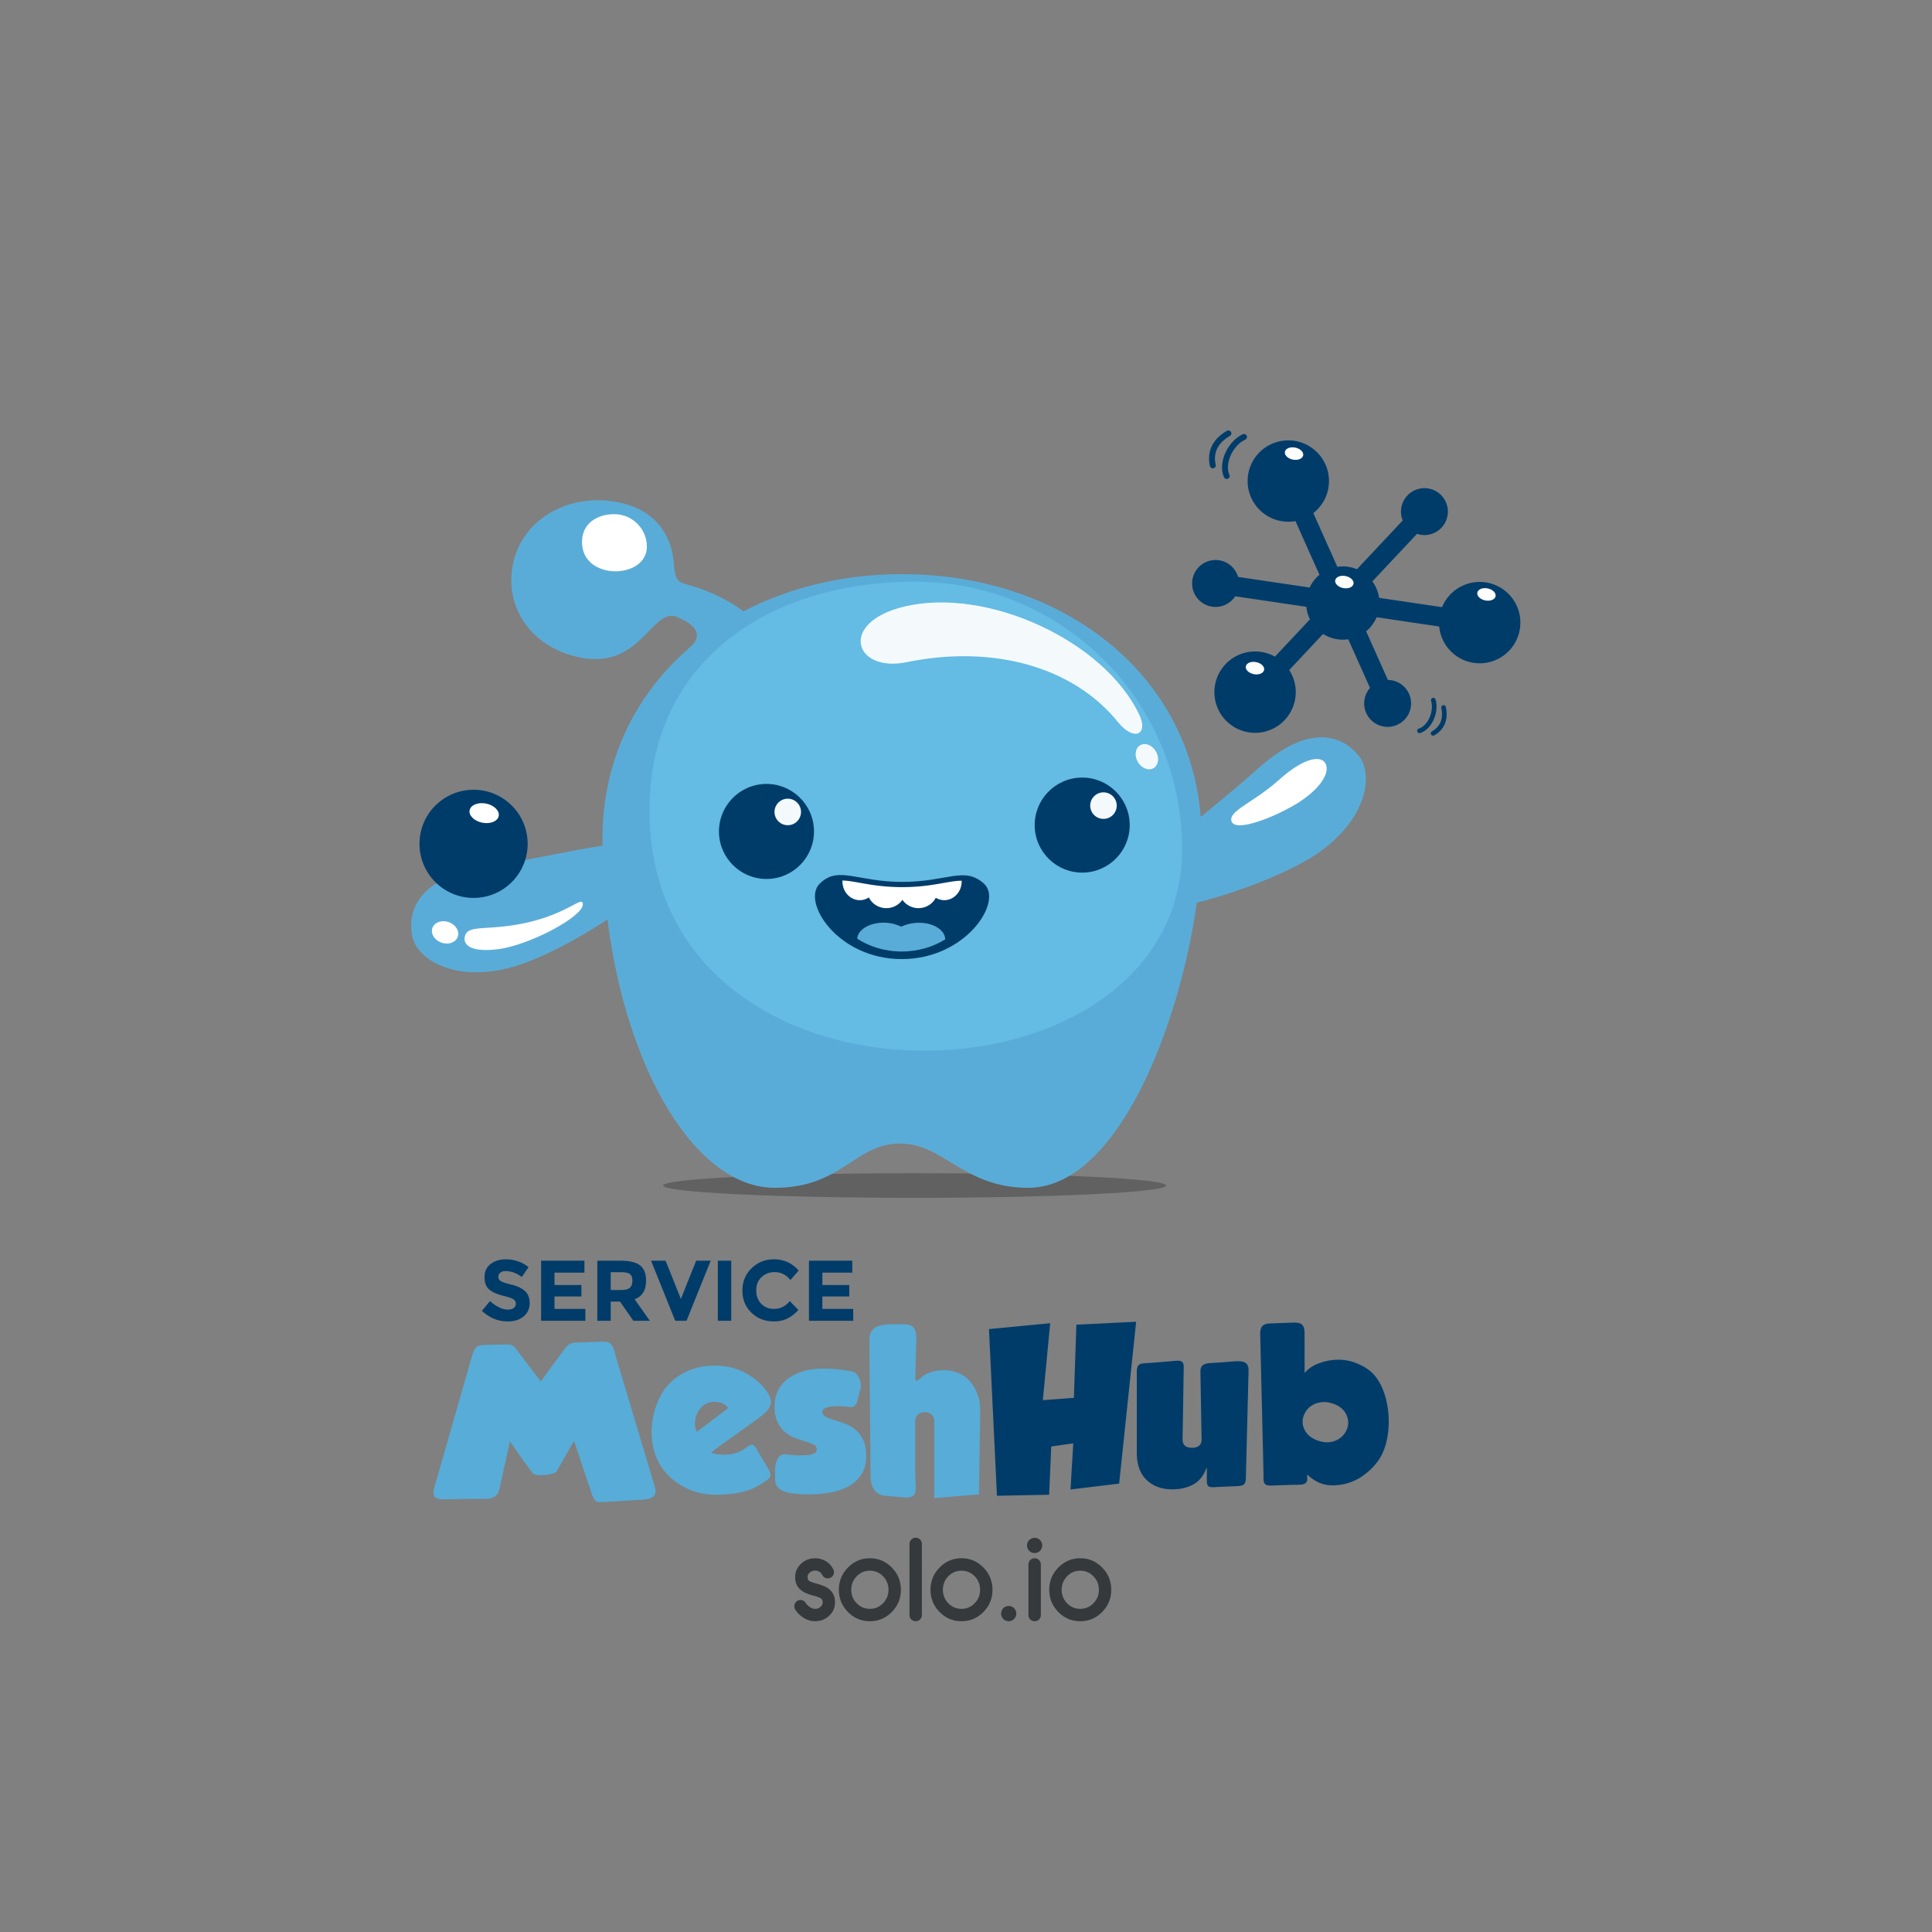 <svg width="793.7" height="793.7" xml:space="preserve" xmlns="http://www.w3.org/2000/svg"><rect width="100%" height="100%" fill="#808080" stroke="none"/><defs><clipPath id="a"><path d="M0 595.275h595.276V0H0Z"/></clipPath><clipPath id="b"><path d="M204.36 233.85H359.4v-7.583H204.36z"/></clipPath></defs><g clip-path="url(#a)" transform="matrix(1.333 0 0 -1.333 0 793.7)"><path d="M346.92 317.13c-3.218 7.452 23.955 26.226 40.445 41.138s26.601 10.093 31.339 4.295c4.738-5.799 2.623-19.689-12.701-30.172-15.325-10.483-55.865-22.714-59.083-15.261" fill="#5aacd8" fill-rule="evenodd"/><path d="M379.54 342.33c-1.004 3.219 6.771 5.678 14.713 12.817 7.943 7.14 13.455 7.694 14.459 4.475 1.005-3.22-2.925-8.481-10.515-12.723-7.59-4.241-17.652-7.789-18.657-4.569" fill="#fff" fill-rule="evenodd"/><path d="M413.77 420.86a11.24 11.24 0 0 0 4.428-.872l14.102 15.033a7.228 7.228 0 1 0 4.403-4.129l-13.749-14.655a11.248 11.248 0 0 0 2.065-5.058l19.41-2.876a12.533 12.533 0 0 0 10.455 7.718c6.895.631 12.995-4.448 13.626-11.342.63-6.895-4.448-12.995-11.343-13.626-6.876-.628-12.961 4.421-13.62 11.287l-19.29 2.859a11.333 11.333 0 0 0-3.223-4.337l6.696-14.988a7.226 7.226 0 0 0 7.152-7.182 7.229 7.229 0 1 0-12.661 4.721l-6.695 14.987a11.312 11.312 0 0 0-7.762 1.647l-10.436-11.124a12.494 12.494 0 0 0 1.731-4.188c1.448-6.77-2.865-13.433-9.636-14.881-6.77-1.449-13.433 2.865-14.882 9.636-1.448 6.77 2.866 13.433 9.636 14.881 3.103.664 6.182.118 8.747-1.321l10.794 11.506a11.216 11.216 0 0 0-1.111 3.852l-21.922 3.249a7.229 7.229 0 1 0 .885 5.962l22.039-3.266a11.36 11.36 0 0 0 3.038 3.92l-7.396 16.554a12.452 12.452 0 0 0-2.13-.195c-6.923-.043-12.571 5.534-12.615 12.458-.043 6.923 5.535 12.571 12.458 12.614s12.571-5.534 12.615-12.457a12.517 12.517 0 0 0-4.819-9.958l7.396-16.555a11.3 11.3 0 0 0 1.614.126" fill="#003c6a" fill-rule="evenodd"/><path d="M399.18 457.48c1.556-.309 2.651-1.389 2.448-2.411-.203-1.023-1.629-1.6-3.184-1.291s-2.652 1.389-2.448 2.411c.204 1.023 1.629 1.601 3.184 1.291M458.48 414.08c1.555-.309 2.65-1.389 2.447-2.411-.203-1.023-1.629-1.601-3.184-1.291-1.556.309-2.652 1.389-2.448 2.411.204 1.023 1.629 1.601 3.185 1.291M387.14 391.36c1.555-.31 2.65-1.389 2.447-2.411-.203-1.023-1.629-1.6-3.184-1.291-1.556.309-2.651 1.389-2.448 2.411.204 1.023 1.629 1.601 3.185 1.291M414.69 417.89c1.555-.31 2.65-1.389 2.447-2.411-.203-1.023-1.629-1.601-3.184-1.291-1.556.309-2.652 1.389-2.448 2.411.204 1.023 1.629 1.601 3.185 1.291" fill="#fff" fill-rule="evenodd"/><path d="M441.04 379.42a.717.717 0 0 0 1.368.431c.589-1.868.329-4.226-.571-6.228-.853-1.896-2.287-3.497-4.135-4.113a.715.715 0 0 0-.454 1.357c1.44.479 2.583 1.783 3.283 3.339.764 1.701.993 3.675.509 5.214m3.151-2.147a.718.718 0 0 0 1.402.297c.449-2.116.258-3.813-.286-5.161-.714-1.77-2.025-2.917-3.299-3.624a.715.715 0 1 0-.696 1.25c1.037.574 2.097 1.498 2.666 2.907.446 1.105.597 2.524.213 4.331M383.77 459.93a.912.912 0 0 1-.754 1.661c-2.267-1.029-4.277-3.275-5.408-5.826-1.07-2.415-1.368-5.132-.383-7.402a.908.908 0 1 1 1.668.722c-.768 1.769-.504 3.957.375 5.94.961 2.166 2.635 4.058 4.502 4.905m-4.706 1.161a.911.911 0 0 1-.908 1.578c-2.383-1.37-3.827-2.992-4.641-4.65-1.069-2.178-1.043-4.391-.631-6.197a.91.91 0 1 1 1.774.403c-.336 1.467-.362 3.255.489 4.989.668 1.359 1.882 2.706 3.917 3.877" fill="#003c6a"/><path d="M207.74 333.47c-3.711 7.22-35.472-1.839-57.464-5.1-21.993-3.261-24.694-14.131-23.226-21.474s13.538-14.534 31.37-9.359c17.831 5.175 53.031 28.713 49.32 35.933" fill="#5aacd8" fill-rule="evenodd"/><path d="M179.62 316.7c-.047 3.439-5.822-5.032-25.418-6.911-6.997-.67-10.399-.04-10.985-3.172-.251-1.343.151-4.87 9.917-3.771 9.767 1.1 26.539 10.048 26.486 13.854m-38.397-8.795c-.18 1.9-2.14 3.517-4.377 3.61s-3.906-1.373-3.726-3.273c.18-1.901 2.139-3.518 4.376-3.611 2.238-.093 3.906 1.372 3.727 3.274" fill="#fff" fill-rule="evenodd"/><path d="M218.37 413.03c8.087-3.363 13.354-7.462 19.884-14.263l-8.988-6.828c-2.387 2.487-19.663 1.571-17.102 3.57 5.112 3.987 1.903 7.474-2.719 9.395-8.719 5.094-11.428-18.06-33.575-11.392-14.812 4.46-21.409 18.287-16.88 31.275 4.528 12.988 20.14 19.683 34.869 14.956 8.836-2.837 13.133-9.873 13.78-17.666.662-7.981 1.455-5.19 10.731-9.047" fill="#5aacd8" fill-rule="evenodd"/><g clip-path="url(#b)" opacity=".24"><path d="M281.88 233.85c42.813 0 77.52-1.698 77.52-3.792s-34.707-3.791-77.52-3.791-77.52 1.697-77.52 3.791 34.707 3.792 77.52 3.792" fill-rule="evenodd"/></g><path d="M238.73 229.35c20.761 0 24.71 13.539 38.437 13.648 13.726.109 19.687-13.648 39.713-13.648 32.376 0 53.452 69.518 53.452 107.568 0 48.751-41.336 81.561-92.328 81.561-50.991 0-92.328-32.81-92.328-81.561 0-57.69 24.636-107.568 53.054-107.568" fill="#5aacd8" fill-rule="evenodd"/><path d="M281.98 416.16c45.473 0 82.335-36.862 82.335-82.335 0-82.829-164.15-87.026-164.15 11.953 0 45.472 36.347 70.382 81.819 70.382" fill="#64bbe4" fill-rule="evenodd"/><path d="M278.06 323.63c13.963 0 19.1 4.907 25.161-.506 6.062-5.414-5.432-23.282-25.283-23.282s-30.998 17.683-25.283 23.282 11.441.506 25.405.506" fill="#003c6a" fill-rule="evenodd"/><path d="M291.31 305.92c-3.589-2.215-8.141-3.738-13.405-3.738-5.449 0-10.103 1.615-13.716 3.939.304 4.235 7.882 6.515 13.556 3.71 5.954 2.805 13.439.417 13.565-3.911" fill="#5aacd8" fill-rule="evenodd"/><path d="M278.06 322.02c9.142 0 14.174 1.974 18.312 1.968.002-.071.004-.142.004-.213 0-3.19-2.393-5.776-5.346-5.776-.955 0-1.852.271-2.629.746-.976-1.897-2.998-3.201-5.334-3.201a6.003 6.003 0 0 0-4.952 2.564 6.003 6.003 0 0 0-4.952-2.564c-2.379 0-4.432 1.352-5.387 3.306a5.027 5.027 0 0 0-2.794-.851c-2.952 0-5.346 2.586-5.346 5.776 0 .093.003.185.007.278 4.134-.087 9.274-2.033 18.417-2.033" fill="#fff" fill-rule="evenodd"/><path d="M279.36 391.34c-16.085-3.297-21.085 12.221-.744 17.131 25.481 6.151 61.655-10.458 72.507-33.328 2.889-6.091-1.629-8.373-6.562-2.271-13.66 16.899-38.214 23.999-65.201 18.468m72.92-25.272c1.801.306 3.786-1.17 4.435-3.296s-.284-4.098-2.084-4.404c-1.8-.305-3.786 1.17-4.435 3.297-.649 2.126.284 4.097 2.084 4.403" fill="#f4fafb" fill-rule="evenodd"/><path d="M333.23 355.78c8.086.162 14.773-6.262 14.936-14.348.162-8.086-6.262-14.772-14.348-14.935-8.087-.162-14.774 6.262-14.936 14.348s6.262 14.773 14.348 14.935" fill="#003c6a" fill-rule="evenodd"/><path d="M339.96 351.22a4.085 4.085 0 1 0 .164-8.168 4.085 4.085 0 0 0-.164 8.168" fill="#f4fafb" fill-rule="evenodd"/><path d="M235.93 353.82c8.086.162 14.772-6.261 14.935-14.348.162-8.086-6.262-14.772-14.348-14.934-8.087-.163-14.773 6.261-14.935 14.347s6.262 14.773 14.348 14.935" fill="#003c6a" fill-rule="evenodd"/><path d="M242.66 349.27a4.085 4.085 0 1 0 .164-8.168 4.085 4.085 0 0 0-.164 8.168" fill="#f4fafb" fill-rule="evenodd"/><path d="M189.33 436.96c5.539 0 10.028-4.49 10.028-10.028 0-10.089-19.993-10.6-19.993 1.455 0 5.539 4.427 8.573 9.965 8.573" fill="#fff" fill-rule="evenodd"/><path d="M145.95 352.03c9.206 0 16.668-7.463 16.668-16.669s-7.462-16.669-16.668-16.669c-9.207 0-16.669 7.463-16.669 16.669s7.462 16.669 16.669 16.669" fill="#003c6a" fill-rule="evenodd"/><path d="M149.8 347.77c2.476-.493 4.22-2.21 3.896-3.838s-2.593-2.547-5.068-2.055c-2.476.493-4.22 2.211-3.896 3.838.323 1.628 2.592 2.547 5.068 2.055" fill="#fff" fill-rule="evenodd"/><path d="M224.46 161.49c-.607.736-1.268 1.235-1.983 1.495-.716.261-1.528.391-2.439.391-.867 0-1.659-.185-2.373-.553a5.888 5.888 0 0 1-1.854-1.496 7.052 7.052 0 0 1-1.203-2.113 7.034 7.034 0 0 1-.423-2.407c0-.78.055-1.333.163-1.659.108-.324.249-.66.422-1.007l9.69 7.349m11.699-22.385c-2.223-1.443-3.596-2.371-5.911-3.076-2.774-.845-5.961-1.268-9.56-1.268-2.948 0-5.646.509-8.096 1.529a20.33 20.33 0 0 0-6.341 4.129c-8.604 8.259-5.795 22.755.13 28.679 1.778 1.778 3.848 3.133 6.211 4.065s4.888 1.398 7.576 1.398c4.335 0 8.097-1.106 11.284-3.317 2.578-1.789 4.099-3.159 5.613-5.913 1.389-2.529-.085-4.525-2.378-6.249-5.717-4.302-9.841-7.011-15.56-11.314.478-.26 1.106-.434 1.887-.52.78-.087 1.495-.131 2.146-.131 1.994 0 3.661.384 5.04 1.073.693.348 1.434.818 2.316 1.468 1.953 1.439 2.341-.41 3.777-2.773l2.355-3.88c1.055-1.738 1.196-2.806-.489-3.9m-76.695 40.012 7.179-9.433 6.539 8.907c1.424 1.94 2.04 3.007 4.49 3.086 2.656.084 5.311.17 7.967.255 3.351.107 3.34-1.836 4.314-5.095 4.308-14.41 7.578-25.333 11.817-39.514.882-2.952-.634-3.903-3.763-4.092-4.617-.278-6.374-.386-11.279-.682-2.898-.174-3.45-.197-4.447 2.779l-5.38 16.039c-2.149-3.763-3.234-5.786-5.431-9.523-.432-.734-6.23-1.777-7.314-.375-3.656 4.732-4.24 5.872-7.002 9.695-1.171-5.307-2.05-9.284-3.22-14.591-.51-2.312-2.091-3.109-4.574-3.089-5.063.041-7.633-.085-12.66-.129-3.356-.029-3.515 1.298-2.638 4.364 4.022 14.04 7.484 26.118 11.504 40.157.875 3.052 2.221 3.04 5.185 3.09l5.189.09c2.128.036 2.266-.286 3.524-1.939m82.993-31.908a21.018 21.018 0 0 1 3.761-.317c.591 0 1.212.011 1.865.033.653.02 1.244.084 1.77.189.527.105.969.284 1.328.537.358.253.537.632.537 1.138 0 .632-.327 1.105-.98 1.423-.653.315-1.454.621-2.402.916s-1.991.642-3.129 1.043c-1.138.4-2.181.99-3.129 1.769-.948.78-1.749 1.823-2.402 3.129-.653 1.307-.98 3.014-.98 5.121 0 1.39.274 2.76.822 4.109.548 1.348 1.433 2.57 2.654 3.666 1.223 1.095 2.803 1.98 4.742 2.655 1.938.674 4.277 1.011 7.016 1.011a40.726 40.726 0 0 0 6.163-.474c.948-.147 1.823-.296 2.624-.442 1.849-.341 3.076-3.59 2.379-5.741-.92-2.836-.687-5.624-3.454-5.164-1.01.168-2.107.253-3.287.253-.253 0-.653-.011-1.202-.032-.547-.02-1.095-.084-1.643-.189s-1.032-.285-1.453-.537c-.422-.253-.633-.59-.633-1.012 0-.674.337-1.18 1.012-1.517.674-.337 1.506-.653 2.497-.948.99-.295 2.075-.653 3.256-1.074a11.457 11.457 0 0 0 3.254-1.802c.991-.779 1.823-1.822 2.497-3.129s1.012-3.013 1.012-5.12c0-2.276-.495-4.172-1.486-5.689-.99-1.517-2.297-2.729-3.919-3.635s-3.487-1.548-5.594-1.928a37.075 37.075 0 0 0-6.574-.568c-1.77 0-3.508.105-5.215.315-2.645.326-4.358 1.223-5.032 2.763-.399.912-.192 2.246-.257 3.291-.201 3.196.787 6.465 3.582 5.957m41.099 23.387a8.846 8.846 0 0 0 2.413 1.584c1.435.631 3.046.947 4.829.947 1.828 0 3.448-.326 4.862-.979s2.6-1.566 3.557-2.741 1.686-2.556 2.186-4.145c.501-1.587.729-3.294.686-5.123l-.392-25.256c-4.59-.392-9.18-.785-13.771-1.176v23.822c0 .739-.26 1.37-.783 1.892-.522.523-1.218.784-2.088.784-.827 0-1.534-.25-2.122-.75-.586-.501-.881-1.187-.881-2.057v-15.346c0-5.723 1.411-8.529-3.676-8.095l-5.541.475c-3.092.265-4.508 2.592-4.539 6.08l-.37 41.674c-.048 5.558 4.745 5.116 10.596 5.109 4.497-.006 3.905-3.184 3.794-7.626-.099-4.039-.083-3.31-.156-6.289-.083-3.395-.319-4.348 1.396-2.784" fill="#58acd8"/><path d="m304.79 185.81 18.867 1.81-2.262-23.713 9.563.711.775 22.549 18.415.905-5.233-49.881-14.99-1.81.84 14.215-6.785-.969-.646-14.861-16.089-.322zm67.146-42.818h-.13c-.868-2.385-2.222-4.077-4.065-5.073-1.842-.997-4-1.496-6.471-1.496-3.251 0-5.884.965-7.901 2.894-2.016 1.93-3.024 4.736-3.024 8.422v24.892c0 2.981 1.486 2.542 4.541 2.788l5.8.468c2.406.194 4.167.687 4.127-1.758-.118-7.322-.213-14.646-.356-21.968-.02-1.04.185-1.789.683-2.244.499-.455 1.268-.682 2.308-.682.867 0 1.572.217 2.113.65.542.434.792 1.171.749 2.211-.117 6.846-.234 13.693-.349 20.539-.051 2.996 2.36 2.606 5.453 2.847 3.081.241 2.3.181 4.604.36 2.992.234 4.849.008 4.777-2.908-.283-11.31-.552-21.836-.833-33.043-.054-2.14-.895-2.399-2.802-2.481-2.908-.126-2.583-.114-5.491-.239-2.232-.096-3.733-.542-3.733 1.673zm38.915 19.832c1.977-.673 3.333-1.792 4.064-3.357.732-1.564.78-3.104.144-4.618-.636-1.557-1.775-2.686-3.418-3.387-1.644-.701-3.455-.715-5.433-.041-2.023.711-3.411 1.837-4.163 3.377-.753 1.54-.791 3.092-.112 4.655a5.922 5.922 0 0 0 1.354 2.026c.586.571 1.274 1.014 2.065 1.328s1.652.484 2.584.511c.932.026 1.903-.139 2.915-.494m12.693 8.815c-1.547 1.764-3.594 2.936-5.839 3.794-2.244.857-4.686 1.126-7.319.806-1.338-.163-2.768-.533-4.286-1.11-1.518-.576-2.86-1.523-4.024-2.84-.028 3.541-.002 8.844-.03 12.384-.022 2.61-1.089 3.223-3.55 3.134l-6.981-.252c-2.596-.095-3.183-1.193-3.127-3.544.359-15.082.638-27.003 1.001-42.199.073-3.063-.414-4.322 2.606-4.217 2.961.103 3.254.111 6.216.214 2.271.079 4.752-.303 4.67 1.841l-.052 1.371c1.44-1.349 2.918-2.289 4.435-2.822 1.517-.534 3.313-.674 5.385-.422 2.592.315 4.934 1.178 7.029 2.586 2.092 1.408 3.867 3.125 5.269 5.179 4.573 6.704 3.917 20.029-1.403 26.097M155.82 203.69c-.689 0-1.232-.164-1.63-.49-.397-.326-.596-.76-.596-1.298 0-.539.243-.967.729-1.285.486-.319 1.607-.694 3.365-1.126 1.757-.433 3.121-1.082 4.092-1.947.972-.866 1.457-2.128 1.457-3.789 0-1.66-.622-3.006-1.867-4.041-1.245-1.032-2.883-1.548-4.914-1.548-2.932 0-5.573 1.086-7.922 3.257l2.464 3.021c1.996-1.748 3.841-2.623 5.537-2.623.76 0 1.355.164 1.788.491.433.326.649.768.649 1.324s-.23.998-.688 1.325c-.46.327-1.369.658-2.729.993-2.155.512-3.731 1.179-4.729 2.001-.998.821-1.497 2.11-1.497 3.867 0 1.758.632 3.113 1.894 4.067 1.263.953 2.839 1.43 4.729 1.43 1.236 0 2.473-.212 3.709-.635 1.237-.425 2.314-1.025 3.232-1.802l-2.093-3.02c-1.606 1.219-3.267 1.828-4.98 1.828m24.293 3.205v-3.682h-9.219v-3.815h8.292v-3.523h-8.292v-3.842h9.51v-3.656h-13.643v18.518zm18.995-6.145c0-2.968-1.174-4.884-3.523-5.749l4.689-6.624h-5.086l-4.107 5.908h-2.861v-5.908h-4.133v18.518h7.021c2.879 0 4.932-.485 6.159-1.457 1.227-.971 1.841-2.534 1.841-4.688m-7.868-2.888c1.413 0 2.375.229 2.888.688.512.459.768 1.188.768 2.186s-.265 1.683-.795 2.054c-.53.37-1.457.555-2.782.555h-3.099v-5.483zm18.598-2.756 4.715 11.789h4.477l-7.444-18.518h-3.496l-7.445 18.518h4.477zm11.392 11.789h4.133v-18.518h-4.133zm17.193-14.862c2.031 0 3.691.804 4.981 2.411l2.649-2.729c-2.102-2.366-4.579-3.549-7.431-3.549-2.853 0-5.201.9-7.047 2.702-1.846 1.801-2.768 4.075-2.768 6.821 0 2.747.94 5.038 2.821 6.875s4.181 2.755 6.901 2.755c3.038 0 5.581-1.156 7.629-3.47l-2.569-2.914c-1.307 1.624-2.932 2.437-4.874 2.437-1.555 0-2.884-.508-3.988-1.523-1.103-1.016-1.655-2.385-1.655-4.106 0-1.723.52-3.105 1.562-4.147s2.306-1.563 3.789-1.563m24.241 14.862v-3.682h-9.22v-3.815h8.292v-3.523h-8.292v-3.842h9.511v-3.656h-13.644v18.518z" fill="#003c6a"/><path d="M251.21 95.78c-1.369 0-2.625.426-3.761 1.187a7.917 7.917 0 0 0-2.373 2.444c-.273.443-.35.93-.225 1.427.115.51.394.914.841 1.205.446.271.938.343 1.445.223.511-.12.91-.409 1.185-.856.307-.5.737-.902 1.219-1.232.499-.339 1.057-.582 1.669-.582.629 0 1.179.186 1.656.611.429.365.671.812.671 1.383 0 .463-.116.899-.501 1.187-.505.378-1.743.72-2.35.886-1.166.318-2.606.792-3.593 1.509-1.417 1.028-2.036 2.474-2.036 4.202 0 1.632.634 3.003 1.82 4.117 1.213 1.141 2.669 1.692 4.333 1.692a6.313 6.313 0 0 0 3.372-.947 5.804 5.804 0 0 0 2.257-2.54c.221-.478.245-.975.062-1.469a1.843 1.843 0 0 0-1.003-1.066 1.864 1.864 0 0 0-1.447-.057c-.491.18-.855.52-1.081.999-.178.396-.47.696-.829.916a2.616 2.616 0 0 1-1.331.348c-.633 0-1.189-.188-1.668-.607-.423-.37-.652-.822-.652-1.386 0-.443.102-.876.459-1.15.511-.363 1.753-.704 2.359-.873 1.157-.322 2.633-.799 3.609-1.514 1.416-1.038 2.036-2.51 2.036-4.247 0-1.629-.62-3.007-1.804-4.123-1.21-1.141-2.68-1.687-4.339-1.687m16.877 19.403c2.648 0 4.896-.975 6.752-2.86 1.87-1.899 2.8-4.196 2.8-6.861 0-2.661-.93-4.951-2.801-6.844-1.855-1.879-4.11-2.838-6.751-2.838s-4.894.957-6.746 2.838c-1.868 1.897-2.805 4.181-2.805 6.844 0 2.668.937 4.958 2.805 6.86 1.852 1.888 4.098 2.861 6.746 2.861m14.124 6.326c.527 0 .98-.195 1.352-.57.367-.371.55-.827.55-1.349V97.677a1.882 1.882 0 0 0-1.902-1.897c-.524 0-.981.184-1.362.552-.37.37-.552.823-.552 1.345v21.913c0 .524.18.979.552 1.35.374.375.831.569 1.362.569m14.112-6.326c2.648 0 4.896-.975 6.751-2.86 1.87-1.899 2.801-4.196 2.801-6.861 0-2.661-.93-4.951-2.801-6.844-1.855-1.879-4.11-2.838-6.751-2.838s-4.894.957-6.746 2.838c-1.868 1.897-2.805 4.181-2.805 6.844 0 2.668.937 4.958 2.805 6.86 1.852 1.888 4.097 2.861 6.746 2.861m22.546 6.292c.403 0 .785-.106 1.139-.298.379-.207.674-.503.887-.878.205-.363.317-.756.317-1.173 0-.41-.112-.799-.311-1.158a2.217 2.217 0 0 0-.873-.874 2.335 2.335 0 0 0-2.326.001 2.245 2.245 0 0 0-.872.873c-.198.359-.31.748-.31 1.158 0 .414.111.806.309 1.168.209.382.508.677.891.883.356.193.743.298 1.149.298m0-6.292c.526 0 .98-.197 1.34-.564.381-.367.573-.828.573-1.356V97.677c0-.528-.192-.983-.568-1.345a1.839 1.839 0 0 0-1.345-.552c-.524 0-.977.182-1.349.551-.373.368-.571.82-.571 1.346v15.586c0 .526.197.986.567 1.349.37.376.824.571 1.353.571m14.056 0c2.647 0 4.896-.976 6.751-2.86 1.87-1.899 2.801-4.196 2.801-6.861 0-2.661-.931-4.951-2.801-6.844-1.855-1.878-4.111-2.838-6.751-2.838-2.642 0-4.895.957-6.746 2.838-1.868 1.897-2.806 4.181-2.806 6.844 0 2.668.938 4.958 2.805 6.86 1.852 1.888 4.097 2.861 6.747 2.861m-22.05-14.711a2.37 2.37 0 0 0 1.139-.297 2.23 2.23 0 0 0 .886-.879c.205-.362.318-.756.318-1.172 0-.411-.113-.799-.311-1.157a2.213 2.213 0 0 0-.873-.875 2.339 2.339 0 0 0-1.159-.312c-.417 0-.805.107-1.167.312-.369.21-.666.501-.872.875a2.373 2.373 0 0 0-.311 1.157c0 .413.112.806.31 1.168.209.382.508.676.892.884.355.192.742.296 1.148.296m-42.788-.876c1.594 0 2.937.573 4.051 1.713 1.129 1.156 1.684 2.538 1.684 4.153 0 1.623-.549 3.013-1.684 4.175-1.114 1.141-2.457 1.712-4.051 1.712s-2.938-.569-4.051-1.712c-1.132-1.161-1.684-2.554-1.684-4.175 0-1.613.558-2.998 1.684-4.154 1.113-1.141 2.457-1.712 4.051-1.712m28.236 0c1.594 0 2.937.573 4.051 1.713 1.129 1.156 1.684 2.538 1.684 4.153 0 1.623-.548 3.013-1.684 4.175-1.114 1.141-2.457 1.712-4.051 1.712-1.593 0-2.938-.569-4.051-1.712-1.132-1.161-1.684-2.554-1.684-4.175 0-1.613.558-2.998 1.684-4.154 1.113-1.141 2.458-1.712 4.051-1.712m36.602 0c1.594 0 2.936.573 4.051 1.713 1.129 1.156 1.684 2.538 1.684 4.153 0 1.623-.55 3.013-1.684 4.175-1.115 1.141-2.457 1.712-4.051 1.712s-2.939-.569-4.051-1.712c-1.133-1.161-1.685-2.554-1.685-4.175 0-1.613.559-2.998 1.685-4.154 1.112-1.141 2.457-1.712 4.051-1.712" fill="#35393b"/></g></svg>